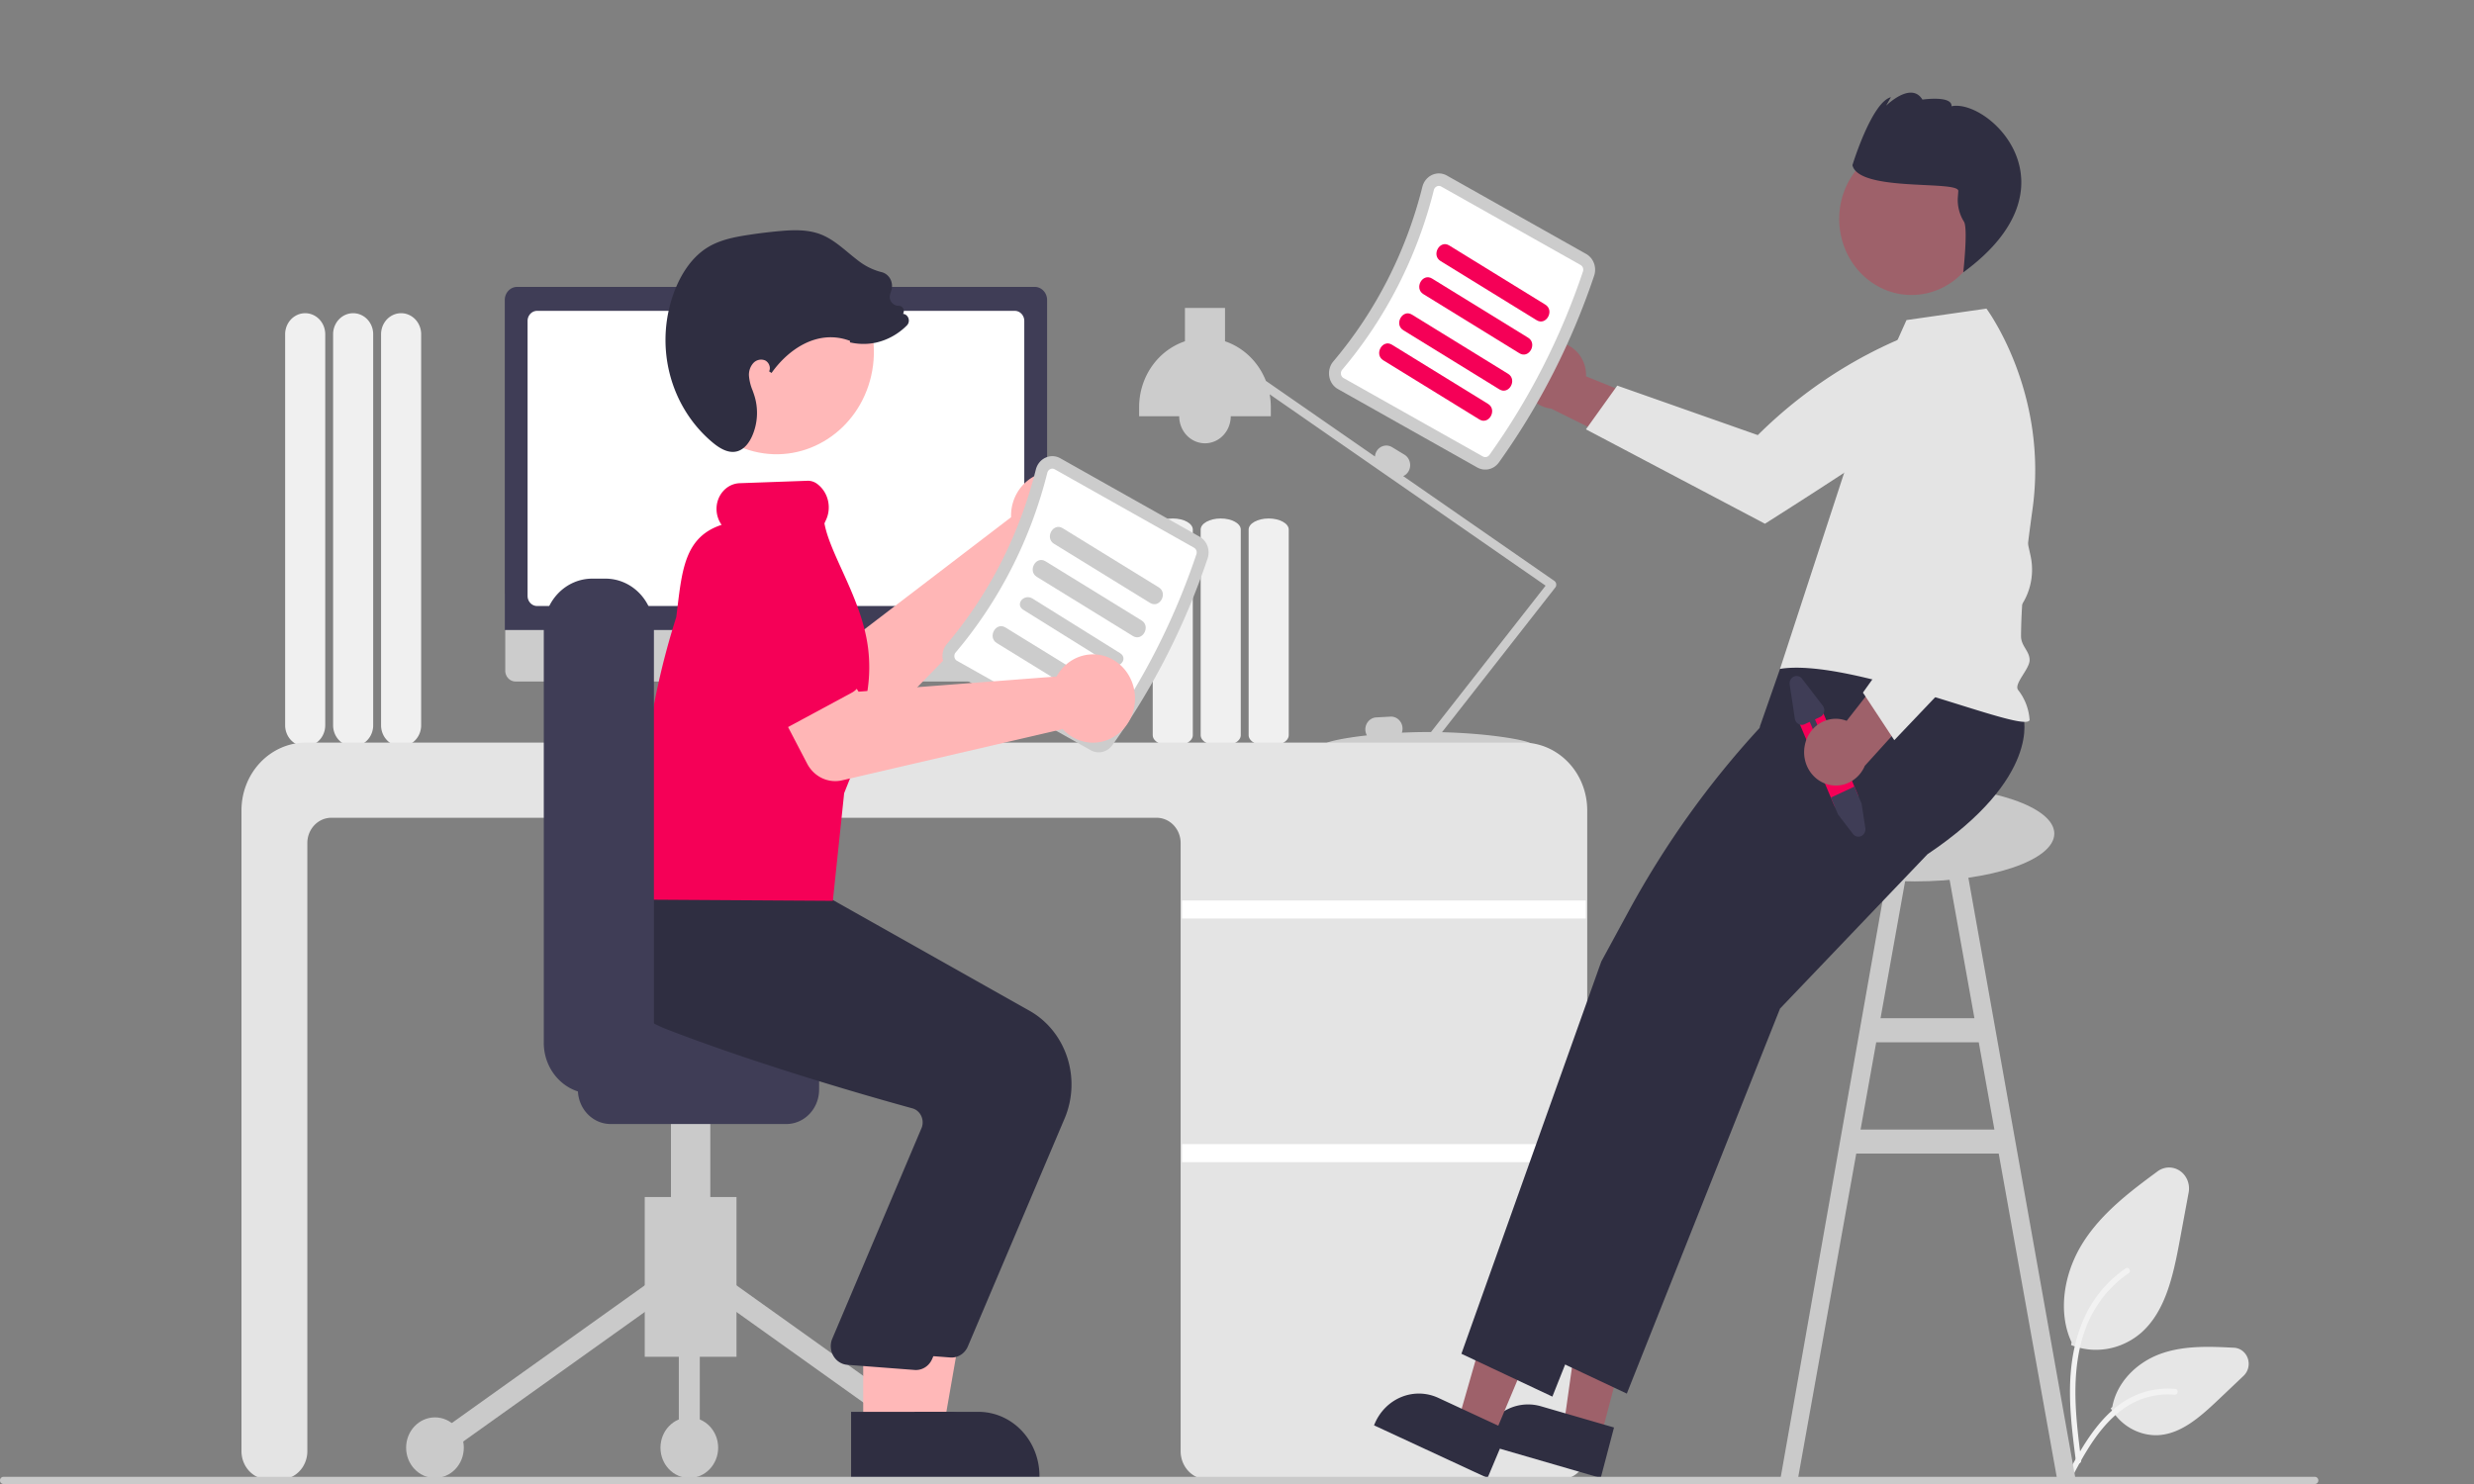 <?xml version="1.0" encoding="UTF-8" standalone="no"?>
<svg
   xmlns:dc="http://purl.org/dc/elements/1.1/"
   xmlns:cc="http://creativecommons.org/ns#"
   xmlns:rdf="http://www.w3.org/1999/02/22-rdf-syntax-ns#"
   xmlns:svg="http://www.w3.org/2000/svg"
   xmlns="http://www.w3.org/2000/svg"
   xmlns:sodipodi="http://sodipodi.sourceforge.net/DTD/sodipodi-0.dtd"
   xmlns:inkscape="http://www.inkscape.org/namespaces/inkscape"
   data-name="Layer 1"
   width="1000"
   height="600"
   viewBox="0 0 1000 600"
   version="1.1"
   id="svg146"
   sodipodi:docname="resources.svg"
   inkscape:version="0.92.5 (2060ec1f9f, 2020-04-08)">
  <rect x="0" y="0" width="1000" height="600" fill="#808080" stroke="none"/>
  <defs
     id="defs150" />
  <sodipodi:namedview
     pagecolor="#ffffff"
     bordercolor="#666666"
     borderopacity="1"
     objecttolerance="10"
     gridtolerance="10"
     guidetolerance="10"
     inkscape:pageopacity="0"
     inkscape:pageshadow="2"
     inkscape:window-width="2560"
     inkscape:window-height="1403"
     id="namedview148"
     showgrid="false"
     inkscape:zoom="0.5101848"
     inkscape:cx="125.52712"
     inkscape:cy="-395.93497"
     inkscape:window-x="0"
     inkscape:window-y="0"
     inkscape:window-maximized="1"
     inkscape:current-layer="svg146" />
  <path
     d="M 154.029,293.238 V 135.145 a 8.101,8.513 0 1 1 16.203,0 v 158.093 a 8.101,8.513 0 0 1 -16.203,0 z"
     id="path2"
     inkscape:connector-curvature="0"
     style="fill:#f0f0f0;stroke-width:1" />
  <path
     d="M 134.643,293.238 V 135.145 a 8.101,8.513 0 1 1 16.203,0 v 158.093 a 8.101,8.513 0 0 1 -16.203,0 z"
     id="path4"
     inkscape:connector-curvature="0"
     style="fill:#f0f0f0;stroke-width:1" />
  <path
     d="M 115.258,293.238 V 135.145 a 8.101,8.513 0 1 1 16.203,0 v 158.093 a 8.101,8.513 0 0 1 -16.203,0 z"
     id="path6"
     inkscape:connector-curvature="0"
     style="fill:#f0f0f0;stroke-width:1" />
  <path
     d="m 847.173,545.745 a 28.286,29.722 0 0 1 -9.572,-1.746 l -0.474,-0.179 0.218,-1.101 c -5.5,-11.675 -3.577,-27.67 4.922,-40.821 7.727,-11.956 19.477,-20.648 29.844,-28.316 a 8.063,8.472 0 0 1 12.555,8.548 l -3.707,19.985 c -2.675,14.417 -5.858,28.063 -15.297,36.572 a 28.823,30.286 0 0 1 -18.489,7.058 z"
     id="path8"
     inkscape:connector-curvature="0"
     style="fill:#e6e6e6;stroke-width:1" />
  <path
     d="m 871.45,580.279 a 21.551,22.645 0 0 1 -18.012,-10.416 l -0.269,-0.439 0.641,-0.594 c 1.658,-9.508 9.459,-17.979 19.933,-21.623 9.52,-3.311 20.029,-2.769 29.294,-2.293 v 0 a 6.191,6.505 0 0 1 3.846,11.327 l -10.425,9.888 c -7.576,7.184 -15.132,13.67 -24.246,14.135 q -0.381,0.016 -0.762,0.015 z"
     id="path10"
     inkscape:connector-curvature="0"
     style="fill:#e6e6e6;stroke-width:1" />
  <path
     d="m 839.096,590.849 c -1.54,-12.046 -3.123,-24.246 -2.043,-36.421 0.959,-10.813 4.03,-21.374 10.282,-30.033 a 46.891,49.271 0 0 1 11.933,-11.615 c 1.193,-0.809 2.292,1.222 1.103,2.028 a 44.987,47.271 0 0 0 -17.49,22.668 c -3.808,10.403 -4.419,21.744 -3.763,32.796 0.397,6.683 1.238,13.323 2.085,19.954 a 1.162,1.221 0 0 1 -0.764,1.444 1.097,1.153 0 0 1 -1.345,-0.82 z"
     id="path12"
     inkscape:connector-curvature="0"
     style="fill:#f2f2f2;stroke-width:1" />
  <path
     d="m 834.746,597.774 c 7.41,-14.084 16.005,-29.737 31.363,-34.74 a 34.273,36.013 0 0 1 13.192,-1.463 c 1.401,0.13 1.051,2.449 -0.347,2.319 a 31.981,33.605 0 0 0 -21.052,5.983 c -5.936,4.34 -10.557,10.374 -14.469,16.772 -2.396,3.919 -4.542,8.005 -6.689,12.085 -0.686,1.304 -2.691,0.363 -1.997,-0.956 z"
     id="path14"
     inkscape:connector-curvature="0"
     style="fill:#f2f2f2;stroke-width:1" />
  <path
     d="m 831.411,597.568 7.482,0.18 -45.114,-253.238 -7.482,1.481 11.78,65.693 h -37.954 l 11.78,-65.693 -7.482,-1.481 -44.737,253.238 7.105,-0.18 23.52,-131.159 h 57.58 z m -79.356,-140.888 6.324,-35.267 h 41.443 l 6.324,35.267 z"
     id="path16"
     inkscape:connector-curvature="0"
     style="fill:#cacaca;stroke-width:1" />
  <path
     d="m 504.707,297.272 v -83.164 c 0,-2.469 3.634,-4.478 8.101,-4.478 4.467,0 8.101,2.009 8.101,4.478 v 83.164 c 0,2.469 -3.634,4.478 -8.101,4.478 -4.467,0 -8.101,-2.009 -8.101,-4.478 z"
     id="path18"
     inkscape:connector-curvature="0"
     style="fill:#f0f0f0;stroke-width:1" />
  <path
     d="m 485.321,297.272 v -83.164 c 0,-2.469 3.634,-4.478 8.101,-4.478 4.467,0 8.101,2.009 8.101,4.478 v 83.164 c 0,2.469 -3.634,4.478 -8.101,4.478 -4.467,0 -8.101,-2.009 -8.101,-4.478 z"
     id="path20"
     inkscape:connector-curvature="0"
     style="fill:#f0f0f0;stroke-width:1" />
  <path
     d="m 465.936,297.272 v -83.164 c 0,-2.469 3.634,-4.478 8.101,-4.478 4.467,0 8.101,2.009 8.101,4.478 v 83.164 c 0,2.469 -3.634,4.478 -8.101,4.478 -4.467,0 -8.101,-2.009 -8.101,-4.478 z"
     id="path22"
     inkscape:connector-curvature="0"
     style="fill:#f0f0f0;stroke-width:1" />
  <path
     d="m 629.023,236.114 a 1.735,1.823 0 0 0 -0.76,-1.251 l -61.077,-42.368 a 4.577,4.809 0 0 0 2.192,-2.018 h 5.5e-4 a 4.644,4.879 0 0 0 -1.695,-6.645 l -5.011,-3.04 a 4.643,4.878 0 0 0 -6.324,1.781 4.559,4.79 0 0 0 -0.587,1.998 L 511.675,153.988 a 26.687,28.042 0 0 0 -16.516,-15.999 v -13.485 h -16.203 v 13.485 a 26.628,27.979 0 0 0 -18.518,26.647 v 3.648 h 16.203 a 10.416,10.945 0 0 0 20.832,0 h 16.203 v -3.648 a 26.762,28.12 0 0 0 -0.468,-5.212 l 111.533,77.368 -46.33,59.188 c -0.36,-10e-4 -0.718,-0.005 -1.08,-0.005 -3.696,0 -7.278,0.092 -10.691,0.25 a 4.58,4.812 0 0 0 0.264,-1.877 4.643,4.879 0 0 0 -4.864,-4.605 l -5.779,0.316 a 4.643,4.879 0 0 0 -4.382,5.111 4.551,4.782 0 0 0 0.627,2.155 c -10.218,1.141 -16.84,2.714 -16.84,3.514 0,1.311 17.781,0.063 40.036,0.002 a 1.73,1.818 0 0 0 2.97,0.548 l 0.429,-0.547 c 22.189,0.065 39.895,1.305 39.895,-0.003 0,-1.234 -15.742,-4.303 -36.14,-4.795 l 45.792,-58.5 a 1.737,1.825 0 0 0 0.375,-1.43 z"
     id="path24"
     inkscape:connector-curvature="0"
     style="fill:#cccccc;stroke-width:1" />
  <path
     d="m 630.694,598.176 h -142.604 a 10.882,11.435 0 0 1 -10.869,-11.422 V 340.839 a 9.723,10.217 0 0 0 -9.713,-10.205 H 133.94 a 9.723,10.217 0 0 0 -9.713,10.205 v 245.915 a 10.883,11.435 0 0 1 -10.87,11.422 h -4.879 A 10.883,11.435 0 0 1 97.608,586.754 V 327.594 a 26.07,27.393 0 0 1 26.04,-27.362 h 491.875 a 26.07,27.393 0 0 1 26.04,27.362 v 259.16 a 10.883,11.436 0 0 1 -10.871,11.422 z"
     id="path26"
     inkscape:connector-curvature="0"
     style="fill:#e4e4e4;stroke-width:1" />
  <rect
     x="477.799"
     y="364.076"
     width="163.187"
     height="7.297"
     id="rect28"
     style="fill:#ffffff;stroke-width:1" />
  <rect
     x="477.799"
     y="462.58"
     width="163.187"
     height="7.297"
     id="rect30"
     style="fill:#ffffff;stroke-width:1" />
  <path
     d="m 342.717,299.03 -4.69,-2.075 -3.217,-24.705 h -42.845 l -3.487,24.604 -4.196,2.205 a 0.996,1.047 0 0 0 0.446,1.983 h 57.604 a 0.996,1.047 0 0 0 0.387,-2.012 z"
     id="path32"
     inkscape:connector-curvature="0"
     style="fill:#e6e6e6;stroke-width:1" />
  <path
     d="M 418.856,275.537 H 208.387 a 4.17,4.381 0 0 1 -4.16,-4.381 v -31.185 h 218.79 v 31.185 a 4.17,4.382 0 0 1 -4.16,4.381 z"
     id="path34"
     inkscape:connector-curvature="0"
     style="fill:#cccccc;stroke-width:1" />
  <path
     d="M 423.236,254.709 H 204.034 V 121.273 a 5.032,5.288 0 0 1 5.027,-5.282 H 418.21 a 5.032,5.288 0 0 1 5.027,5.282 z"
     id="path36"
     inkscape:connector-curvature="0"
     style="fill:#3f3d56;stroke-width:1" />
  <path
     d="M 410.144,245.024 H 217.126 a 3.879,4.076 0 0 1 -3.875,-4.072 V 129.748 a 3.88,4.077 0 0 1 3.875,-4.072 h 193.018 a 3.88,4.077 0 0 1 3.875,4.072 v 111.204 a 3.879,4.076 0 0 1 -3.875,4.072 z"
     id="path38"
     inkscape:connector-curvature="0"
     style="fill:#ffffff;stroke-width:1" />
  <path
     d="m 626.52,138.442 a 12.76,13.408 0 0 1 14.573,13.719 l 42.319,17.116 -19.173,14.394 -37.247,-18.46 a 12.829,13.481 0 0 1 -0.471,-26.769 z"
     id="path40"
     inkscape:connector-curvature="0"
     style="fill:#9e616a;stroke-width:1" />
  <path
     d="m 787.205,130.04 7.159,13.677 a 37.378,39.275 0 0 1 -12.688,22.146 c -10.961,9.714 -68.274,45.891 -68.274,45.891 l -72.355,-38.168 12.658,-17.674 56.805,20.004 v 0 a 186.064,195.509 0 0 1 74.261,-45.11 z"
     id="path42"
     inkscape:connector-curvature="0"
     style="fill:#e4e4e4;stroke-width:1" />
  <ellipse
     cx="773.892"
     cy="337.028"
     rx="56.468"
     ry="19.334"
     id="ellipse44"
     style="fill:#cacaca;stroke-width:1" />
  <polygon
     points="559.217,447.105 546.261,443.524 553.909,391.846 573.031,397.133 "
     id="polygon46"
     style="fill:#9e616a;stroke-width:0.843"
     transform="matrix(1.157,0,0,1.216,-5.6590498e-4,37.459)" />
  <path
     d="m 647.018,597.568 -48.349,-14.044 0.169,-0.643 a 19.526,20.517 0 0 1 24.02,-14.308 l 10e-4,3.4e-4 29.53,8.577 z"
     id="path48"
     inkscape:connector-curvature="0"
     style="fill:#2f2e41;stroke-width:1" />
  <polygon
     points="521.653,447.273 509.356,441.843 524.448,391.831 542.596,399.844 "
     id="polygon50"
     style="fill:#9e616a;stroke-width:0.843"
     transform="matrix(1.157,0,0,1.216,-5.6590498e-4,37.459)" />
  <path
     d="m 601.275,597.568 -45.888,-21.291 0.256,-0.61 a 19.526,20.517 0 0 1 25.747,-10.481 l 10e-4,5.3e-4 28.027,13.004 z"
     id="path52"
     inkscape:connector-curvature="0"
     style="fill:#2f2e41;stroke-width:1" />
  <path
     d="m 817.839,289.76 c 0,0 7.543,24.557 -38.738,55.612 l -59.605,62.409 -61.933,155.668 -36.769,-17.321 7.211,-20.226 4.839,-13.572 2.476,-6.944 2.654,-7.443 39.364,-110.406 33.065,-60.833 0.959,-33.009 8.133,-23.268 59.006,-22 z"
     id="path54"
     inkscape:connector-curvature="0"
     style="fill:#2f2e41;stroke-width:1" />
  <path
     d="m 787.748,290.976 c 0,0 7.543,24.557 -38.738,55.612 l -59.605,62.409 -61.933,155.668 -36.769,-17.321 7.211,-20.226 4.839,-13.572 2.476,-6.944 2.654,-7.443 39.364,-110.406 11.071,-20.369 a 353.086,371.009 0 0 1 52.829,-73.957 l 10.853,-11.789 1.157,-18.242 25.253,-14.755 z"
     id="path56"
     inkscape:connector-curvature="0"
     style="fill:#2f2e41;stroke-width:1" />
  <path
     d="m 752.092,170.757 18.518,-41.347 32.315,-4.632 c 0,0 25.233,33.78 18.608,81.246 -2.484,17.8 -4.509,35.521 -4.629,51.076 -0.032,4.139 3.414,5.987 3.472,9.729 0.057,3.676 -6.531,9.663 -4.629,12.161 a 20.289,21.319 0 0 1 4.629,12.161 c -2.293,5.735 -71.705,-25.336 -100.88,-20.725 z"
     id="path58"
     inkscape:connector-curvature="0"
     style="fill:#e4e4e4;stroke-width:1" />
  <ellipse
     cx="334.89"
     cy="716.821"
     transform="matrix(0.492,-0.87,0.848,0.53,0,0)"
     id="circle60"
     style="fill:#9e616a;stroke-width:1"
     rx="30.332"
     ry="29.623" />
  <path
     d="m 791.552,77.241 c -0.056,0.808 -0.133,1.878 -0.222,3.089 a 15.267,16.042 0 0 0 2.545,9.34 c 1.635,2.906 -0.316,20.456 -0.316,20.456 47.878,-35.068 10.047,-70.299 -4.751,-67.167 0.309,-4.46 -11.76,-2.693 -11.76,-2.693 -4.599,-7.525 -14.677,2.464 -14.677,2.464 l 1.945,-3.438 c -7.825,2.091 -15.559,27.503 -15.559,27.503 2.654,10.963 43.105,5.987 42.796,10.447 z"
     id="path62"
     inkscape:connector-curvature="0"
     style="fill:#2f2e41;stroke-width:1" />
  <path
     d="m 605.82,187.022 a 268.332,281.953 0 0 0 38.567,-75.631 6.892,7.242 0 0 0 -3.255,-8.718 L 584.832,70.976 a 6.803,7.148 0 0 0 -5.968,-0.255 6.919,7.27 0 0 0 -3.943,4.854 163.922,172.243 0 0 1 -35.956,70.512 6.917,7.268 0 0 0 -1.663,6.138 6.803,7.148 0 0 0 3.507,5.08 l 56.3,31.698 a 6.892,7.242 0 0 0 8.711,-1.981 z"
     id="path64"
     inkscape:connector-curvature="0"
     style="fill:#cccccc;stroke-width:1" />
  <path
     d="m 601.978,183.989 a 2.08,2.186 0 0 1 -2.598,0.564 l -56.3,-31.699 a 1.996,2.097 0 0 1 -1.045,-1.51 2.112,2.219 0 0 1 0.521,-1.899 168.746,177.312 0 0 0 37.015,-72.589 2.112,2.22 0 0 1 1.214,-1.506 1.997,2.099 0 0 1 1.779,0.077 l 56.299,31.698 a 2.08,2.185 0 0 1 0.993,2.587 263.527,276.904 0 0 1 -37.877,74.277 z"
     id="path66"
     inkscape:connector-curvature="0"
     style="fill:#ffffff;stroke-width:1" />
  <path
     d="m 582.281,105.543 38.832,23.916 c 3.864,2.38 7.362,-3.925 3.505,-6.3 L 585.786,99.242 c -3.864,-2.38 -7.362,3.925 -3.505,6.3 z"
     id="path68"
     inkscape:connector-curvature="0"
     style="fill:#f50057;stroke-width:1" />
  <path
     d="m 575.337,118.92 38.832,23.916 c 3.864,2.38 7.362,-3.925 3.505,-6.3 l -38.832,-23.916 c -3.864,-2.38 -7.362,3.925 -3.505,6.3 z"
     id="path70"
     inkscape:connector-curvature="0"
     style="fill:#f50057;stroke-width:1" />
  <path
     d="m 567.235,133.513 38.832,23.916 c 3.864,2.38 7.362,-3.925 3.505,-6.3 l -38.832,-23.916 c -3.864,-2.38 -7.362,3.925 -3.505,6.3 z"
     id="path72"
     inkscape:connector-curvature="0"
     style="fill:#f50057;stroke-width:1" />
  <path
     d="m 559.134,145.674 38.832,23.916 c 3.864,2.38 7.362,-3.925 3.505,-6.3 L 562.639,139.374 c -3.864,-2.38 -7.362,3.925 -3.505,6.3 z"
     id="path74"
     inkscape:connector-curvature="0"
     style="fill:#f50057;stroke-width:1" />
  <path
     d="m 736.157,286.351 14.578,34.447 a 5.172,5.434 0 0 1 -0.369,5.16 5.184,5.447 0 0 1 -5.254,2.456 4.777,5.02 0 0 1 -1.005,-0.282 5.222,5.487 0 0 1 -2.889,-2.887 L 726.639,290.798 a 5.208,5.472 0 1 1 9.518,-4.447 z"
     id="path76"
     inkscape:connector-curvature="0"
     style="fill:#f50057;stroke-width:1" />
  <path
     d="m 749.559,318.02 2.921,6.952 1.493,9.856 a 2.837,2.981 0 0 1 -5.01,2.341 l -6.044,-7.901 -2.878,-6.801 z"
     id="path78"
     inkscape:connector-curvature="0"
     style="fill:#3f3d56;stroke-width:1" />
  <path
     d="m 723.399,276.767 2.089,13.791 a 2.838,2.982 0 0 0 3.956,2.256 l 2.071,-0.968 3.997,9.445 a 1.157,1.216 0 0 0 2.115,-0.988 l -3.997,-9.445 2.071,-0.968 a 2.842,2.986 0 0 0 1.445,-3.931 2.857,3.002 0 0 0 -0.389,-0.667 l -8.346,-10.867 a 2.838,2.983 0 0 0 -5.012,2.342 z"
     id="path80"
     inkscape:connector-curvature="0"
     style="fill:#3f3d56;stroke-width:1" />
  <path
     d="m 729.447,301.659 a 12.76,13.408 0 0 1 16.979,-10.217 l 28.779,-36.821 6.969,23.652 -28.397,31.34 a 12.829,13.481 0 0 1 -24.33,-7.954 z"
     id="path82"
     inkscape:connector-curvature="0"
     style="fill:#9e616a;stroke-width:1" />
  <path
     d="m 765.678,299.266 -12.675,-19.238 35.993,-50.426 -18.542,-41.749 1.35,-49.66 15.322,-2.974 0.19,0.1 a 37.657,39.569 0 0 1 16.318,19.972 c 3.822,10.041 12.355,47.733 17.101,69.306 a 23.933,25.148 0 0 1 -6.435,23.579 z"
     id="path84"
     inkscape:connector-curvature="0"
     style="fill:#e4e4e4;stroke-width:1" />
  <path
     d="m 408.793,206.309 a 17.035,17.899 0 0 0 -0.105,2.816 l -64.896,49.609 -17.828,-8.291 -15.424,26.637 30.204,17.9 a 12.946,13.603 0 0 0 15.405,-2.117 l 65.316,-67.036 a 16.987,17.849 0 1 0 -12.672,-19.519 z"
     id="path86"
     inkscape:connector-curvature="0"
     style="fill:#ffb6b6;stroke-width:1" />
  <path
     d="m 341.693,260.548 -18.925,33.136 a 7.282,7.652 0 0 1 -10.865,1.976 l -28.336,-24.453 a 20.224,21.25 0 0 1 20.914,-36.378 l 33.759,14.714 a 7.282,7.652 0 0 1 3.452,11.004 z"
     id="path88"
     inkscape:connector-curvature="0"
     style="fill:#f50057;stroke-width:1" />
  <rect
     x="-297.702"
     y="-548.566"
     width="37.096"
     height="64.594"
     transform="scale(-1)"
     id="rect90"
     style="fill:#cacaca;stroke-width:1" />
  <rect
     x="-259.181"
     y="530.181"
     width="8.776"
     height="109.344"
     transform="matrix(0.542,-0.84,0.814,0.581,0,0)"
     id="rect92"
     style="fill:#cacaca;stroke-width:1.001" />
  <rect
     x="-170.02"
     y="574.873"
     width="109.344"
     height="8.776"
     transform="matrix(0.814,-0.581,0.543,0.84,0,0)"
     id="rect94"
     style="fill:#cacaca;stroke-width:1.001" />
  <ellipse
     cx="382.492"
     cy="585.317"
     id="circle96"
     style="fill:#cacaca;stroke-width:1"
     rx="11.659"
     ry="12.251" />
  <ellipse
     cx="278.624"
     cy="585.317"
     id="circle98"
     style="fill:#cacaca;stroke-width:1"
     rx="11.659"
     ry="12.251" />
  <ellipse
     cx="175.815"
     cy="585.317"
     id="circle100"
     style="fill:#cacaca;stroke-width:1"
     rx="11.659"
     ry="12.251" />
  <rect
     x="274.384"
     y="521.837"
     width="8.479"
     height="63.48"
     id="rect102"
     style="fill:#cacaca;stroke-width:1" />
  <rect
     x="-287.103"
     y="-512.928"
     width="15.898"
     height="85.754"
     transform="scale(-1)"
     id="rect104"
     style="fill:#cacaca;stroke-width:1" />
  <path
     d="m 233.578,440.538 v -20.046 a 13.264,13.937 0 0 1 13.249,-13.921 h 71.012 a 13.264,13.937 0 0 1 13.249,13.921 v 20.046 a 13.264,13.937 0 0 1 -13.249,13.921 H 246.827 A 13.264,13.937 0 0 1 233.578,440.538 Z"
     id="path106"
     inkscape:connector-curvature="0"
     style="fill:#3f3d56;stroke-width:1" />
  <polygon
     points="312.641,444.129 329.609,444.128 337.683,400.117 312.639,400.118 "
     id="polygon108"
     style="fill:#ffb8b8;stroke-width:0.843"
     transform="matrix(1.157,0,0,1.216,-5.6590498e-4,37.459)" />
  <path
     d="m 356.827,597.568 63.325,-0.002 v -0.842 a 24.647,25.898 0 0 0 -24.647,-25.899 h -0.002 l -38.676,0.001 z"
     id="path110"
     inkscape:connector-curvature="0"
     style="fill:#2f2e41;stroke-width:1" />
  <path
     d="m 391.21,544.375 39.152,-92.254 a 32.176,33.809 0 0 0 -14.127,-43.401 l -84.923,-47.85 -38.752,-3.463 -35.746,-3.414 -0.258,0.459 c -0.33,0.585 -8.015,14.534 -2.82,29.83 3.941,11.602 14.191,20.664 30.467,26.935 37.988,14.636 81.873,27.145 98.977,31.843 a 5.528,5.809 0 0 1 3.542,2.962 5.604,5.888 0 0 1 0.314,4.711 l -36.374,85.87 a 7.208,7.574 0 0 0 6.102,10.149 l 27.179,2.079 q 0.346,0.035 0.689,0.035 a 7.204,7.569 0 0 0 6.578,-4.489 z"
     id="path112"
     inkscape:connector-curvature="0"
     style="fill:#2f2e41;stroke-width:1" />
  <polygon
     points="301.568,444.129 318.536,444.128 326.61,400.117 301.566,400.118 "
     id="polygon114"
     style="fill:#ffb8b8;stroke-width:0.843"
     transform="matrix(1.157,0,0,1.216,-5.6590498e-4,37.459)" />
  <path
     d="m 344.012,597.568 63.325,-0.002 v -0.842 a 24.647,25.898 0 0 0 -24.647,-25.899 h -0.002 l -38.676,0.001 z"
     id="path116"
     inkscape:connector-curvature="0"
     style="fill:#2f2e41;stroke-width:1" />
  <path
     d="m 376.792,549.424 39.152,-92.254 a 32.176,33.809 0 0 0 -14.127,-43.401 l -84.923,-47.85 -38.752,-3.463 -27.998,-2.552 0.003,-0.404 c -0.33,0.585 -8.015,14.534 -2.82,29.83 3.941,11.602 6.182,20.664 22.457,26.935 37.988,14.636 81.873,27.146 98.977,31.843 a 5.528,5.809 0 0 1 3.542,2.962 5.604,5.889 0 0 1 0.314,4.711 l -36.374,85.87 a 7.208,7.574 0 0 0 6.102,10.149 l 27.179,2.079 q 0.346,0.035 0.689,0.035 a 7.204,7.569 0 0 0 6.578,-4.489 z"
     id="path118"
     inkscape:connector-curvature="0"
     style="fill:#2f2e41;stroke-width:1" />
  <ellipse
     cx="-62.149"
     cy="337.75"
     transform="matrix(0.221,-0.975,0.97,0.242,0,0)"
     id="circle120"
     style="fill:#ffb8b8;stroke-width:1"
     rx="41.237"
     ry="39.454" />
  <path
     d="m 449.577,301.336 a 268.332,281.953 0 0 0 38.567,-75.631 6.892,7.242 0 0 0 -3.255,-8.718 l -56.3,-31.698 a 6.803,7.148 0 0 0 -5.968,-0.255 6.919,7.27 0 0 0 -3.943,4.854 163.922,172.243 0 0 1 -35.956,70.512 6.917,7.268 0 0 0 -1.663,6.138 6.803,7.148 0 0 0 3.507,5.08 l 56.3,31.698 a 6.892,7.242 0 0 0 8.711,-1.981 z"
     id="path122"
     inkscape:connector-curvature="0"
     style="fill:#cccccc;stroke-width:1" />
  <path
     d="m 445.735,298.302 a 2.08,2.186 0 0 1 -2.598,0.564 L 386.836,267.168 a 1.996,2.097 0 0 1 -1.045,-1.51 2.112,2.219 0 0 1 0.521,-1.899 168.746,177.312 0 0 0 37.015,-72.589 2.112,2.22 0 0 1 1.214,-1.506 1.997,2.099 0 0 1 1.779,0.077 l 56.299,31.698 a 2.08,2.185 0 0 1 0.993,2.587 263.527,276.904 0 0 1 -37.877,74.277 z"
     id="path124"
     inkscape:connector-curvature="0"
     style="fill:#ffffff;stroke-width:1" />
  <path
     d="m 426.038,219.856 38.832,23.916 c 3.864,2.38 7.362,-3.925 3.505,-6.3 l -38.832,-23.916 c -3.864,-2.38 -7.362,3.925 -3.505,6.3 z"
     id="path126"
     inkscape:connector-curvature="0"
     style="fill:#cccccc;stroke-width:1" />
  <path
     d="m 419.094,233.234 38.832,23.916 c 3.864,2.38 7.362,-3.925 3.505,-6.3 l -38.832,-23.916 c -3.864,-2.38 -7.362,3.925 -3.505,6.3 z"
     id="path128"
     inkscape:connector-curvature="0"
     style="fill:#cccccc;stroke-width:1" />
  <path
     d="m 413.638,246.559 35.316,22.029 c 3.514,2.192 7.272,-2.34 3.764,-4.528 l -35.316,-22.029 c -3.514,-2.192 -7.272,2.34 -3.764,4.528 z"
     id="path130"
     inkscape:connector-curvature="0"
     style="fill:#cccccc;stroke-width:1" />
  <path
     d="m 402.891,259.988 38.832,23.916 c 3.864,2.38 7.362,-3.925 3.505,-6.3 l -38.832,-23.916 c -3.864,-2.38 -7.362,3.925 -3.505,6.3 z"
     id="path132"
     inkscape:connector-curvature="0"
     style="fill:#cccccc;stroke-width:1" />
  <path
     d="m 336.641,364.218 -77.86,-0.489 -0.021,-0.582 c -1.485,-41.048 3.29,-78.232 14.596,-113.675 0.16,-1.327 0.333,-2.745 0.502,-4.136 1.931,-15.857 3.465,-28.447 17.815,-33.135 a 10.202,10.72 0 0 1 -2.028,-5.757 9.969,10.475 0 0 1 2.483,-7.661 9.586,10.073 0 0 1 6.658,-3.413 l 27.713,-0.992 a 6.486,6.815 0 0 1 4.024,1.433 11.063,11.624 0 0 1 3.222,14.687 c -0.326,0.683 -0.451,0.994 -0.499,1.129 0.985,5.424 3.909,11.867 7.002,18.684 4.429,9.762 9.45,20.826 10.74,32.663 a 56.857,59.744 0 0 1 -0.858,19.152 35.921,37.745 0 0 0 -0.395,10.28 c 0.253,5.085 0.492,9.887 -2.244,14.53 -0.697,1.259 -1.495,2.601 -2.431,4.088 l -3.848,9.666 z"
     id="path134"
     inkscape:connector-curvature="0"
     style="fill:#f50057;stroke-width:1" />
  <path
     d="M 219.8,421.662 V 254.495 a 19.576,20.569 0 0 1 19.554,-20.546 h 5.408 a 19.576,20.569 0 0 1 19.554,20.546 v 167.167 a 19.576,20.569 0 0 1 -19.554,20.546 h -5.408 a 19.576,20.569 0 0 1 -19.554,-20.546 z"
     id="path136"
     inkscape:connector-curvature="0"
     style="fill:#3f3d56;stroke-width:1" />
  <path
     d="m 428.591,271.18 a 17.034,17.899 0 0 0 -1.504,2.334 l -80.04,6.141 -10.978,-16.93 -26.482,14.069 16.662,31.956 a 12.946,13.603 0 0 0 14.148,6.746 l 89.15,-20.709 a 16.987,17.849 0 1 0 -0.957,-23.606 z"
     id="path138"
     inkscape:connector-curvature="0"
     style="fill:#ffb6b6;stroke-width:1" />
  <path
     d="m 344.354,280.031 -32.72,17.647 a 7.282,7.652 0 0 1 -10.221,-4.348 l -11.783,-36.485 a 20.213,21.239 0 0 1 8.805,-28.5 c -14.504,7.823 15.704,-14.398 27.233,9.203 l 21.282,31.221 a 7.282,7.652 0 0 1 -2.596,11.261 z"
     id="path140"
     inkscape:connector-curvature="0"
     style="fill:#f50057;stroke-width:1" />
  <path
     d="m 296.182,182.708 c -2.368,0 -4.981,-1.199 -7.927,-3.629 A 50.36,52.916 0 0 1 272.902,117.027 c 2.142,-5.376 6.148,-12.684 13.069,-16.966 4.975,-3.077 10.82,-4.189 15.907,-4.989 4.404,-0.694 8.864,-1.246 13.255,-1.639 5.247,-0.471 11.307,-0.79 16.835,1.417 4.05,1.617 7.497,4.474 10.831,7.236 1.162,0.962 2.363,1.958 3.567,2.88 a 26.268,27.601 0 0 0 9.869,5.037 5.406,5.681 0 0 1 3.618,2.785 5.502,5.781 0 0 1 0.386,4.778 c -0.52,1.532 -0.989,2.913 -0.04,4.41 a 3.749,3.94 0 0 0 3.132,1.677 1.941,2.039 0 0 1 1.642,0.9 1.978,2.079 0 0 1 0.215,1.933 l -0.152,0.412 a 2.524,2.652 0 0 1 1.968,1.346 2.587,2.718 0 0 1 -0.476,3.366 25.929,27.246 0 0 1 -12.636,6.949 25.254,26.536 0 0 1 -9.836,-0.024 l -0.522,-0.107 0.064,-0.608 c -13.129,-4.92 -24.98,3.43 -31.737,12.976 l -0.976,-0.647 a 2.8,2.942 0 0 0 0.124,-2.306 3.403,3.576 0 0 0 -1.684,-2.093 4.407,4.631 0 0 0 -4.796,1.006 6.541,6.873 0 0 0 -1.793,5.212 17.753,18.654 0 0 0 1.448,5.844 c 0.318,0.886 0.646,1.803 0.913,2.727 a 21.193,22.268 0 0 1 -1.12,15.852 c -1.023,2.262 -2.872,5.147 -5.874,6.041 a 7.027,7.383 0 0 1 -1.923,0.278 z"
     id="path142"
     inkscape:connector-curvature="0"
     style="fill:#2f2e41;stroke-width:1" />
  <path
     d="M 935.702,600 H 1.377 a 1.378,1.448 0 0 1 0,-2.896 H 935.702 a 1.378,1.448 0 0 1 0,2.896 z"
     id="path144"
     inkscape:connector-curvature="0"
     style="fill:#cacaca;stroke-width:1" />
</svg>
